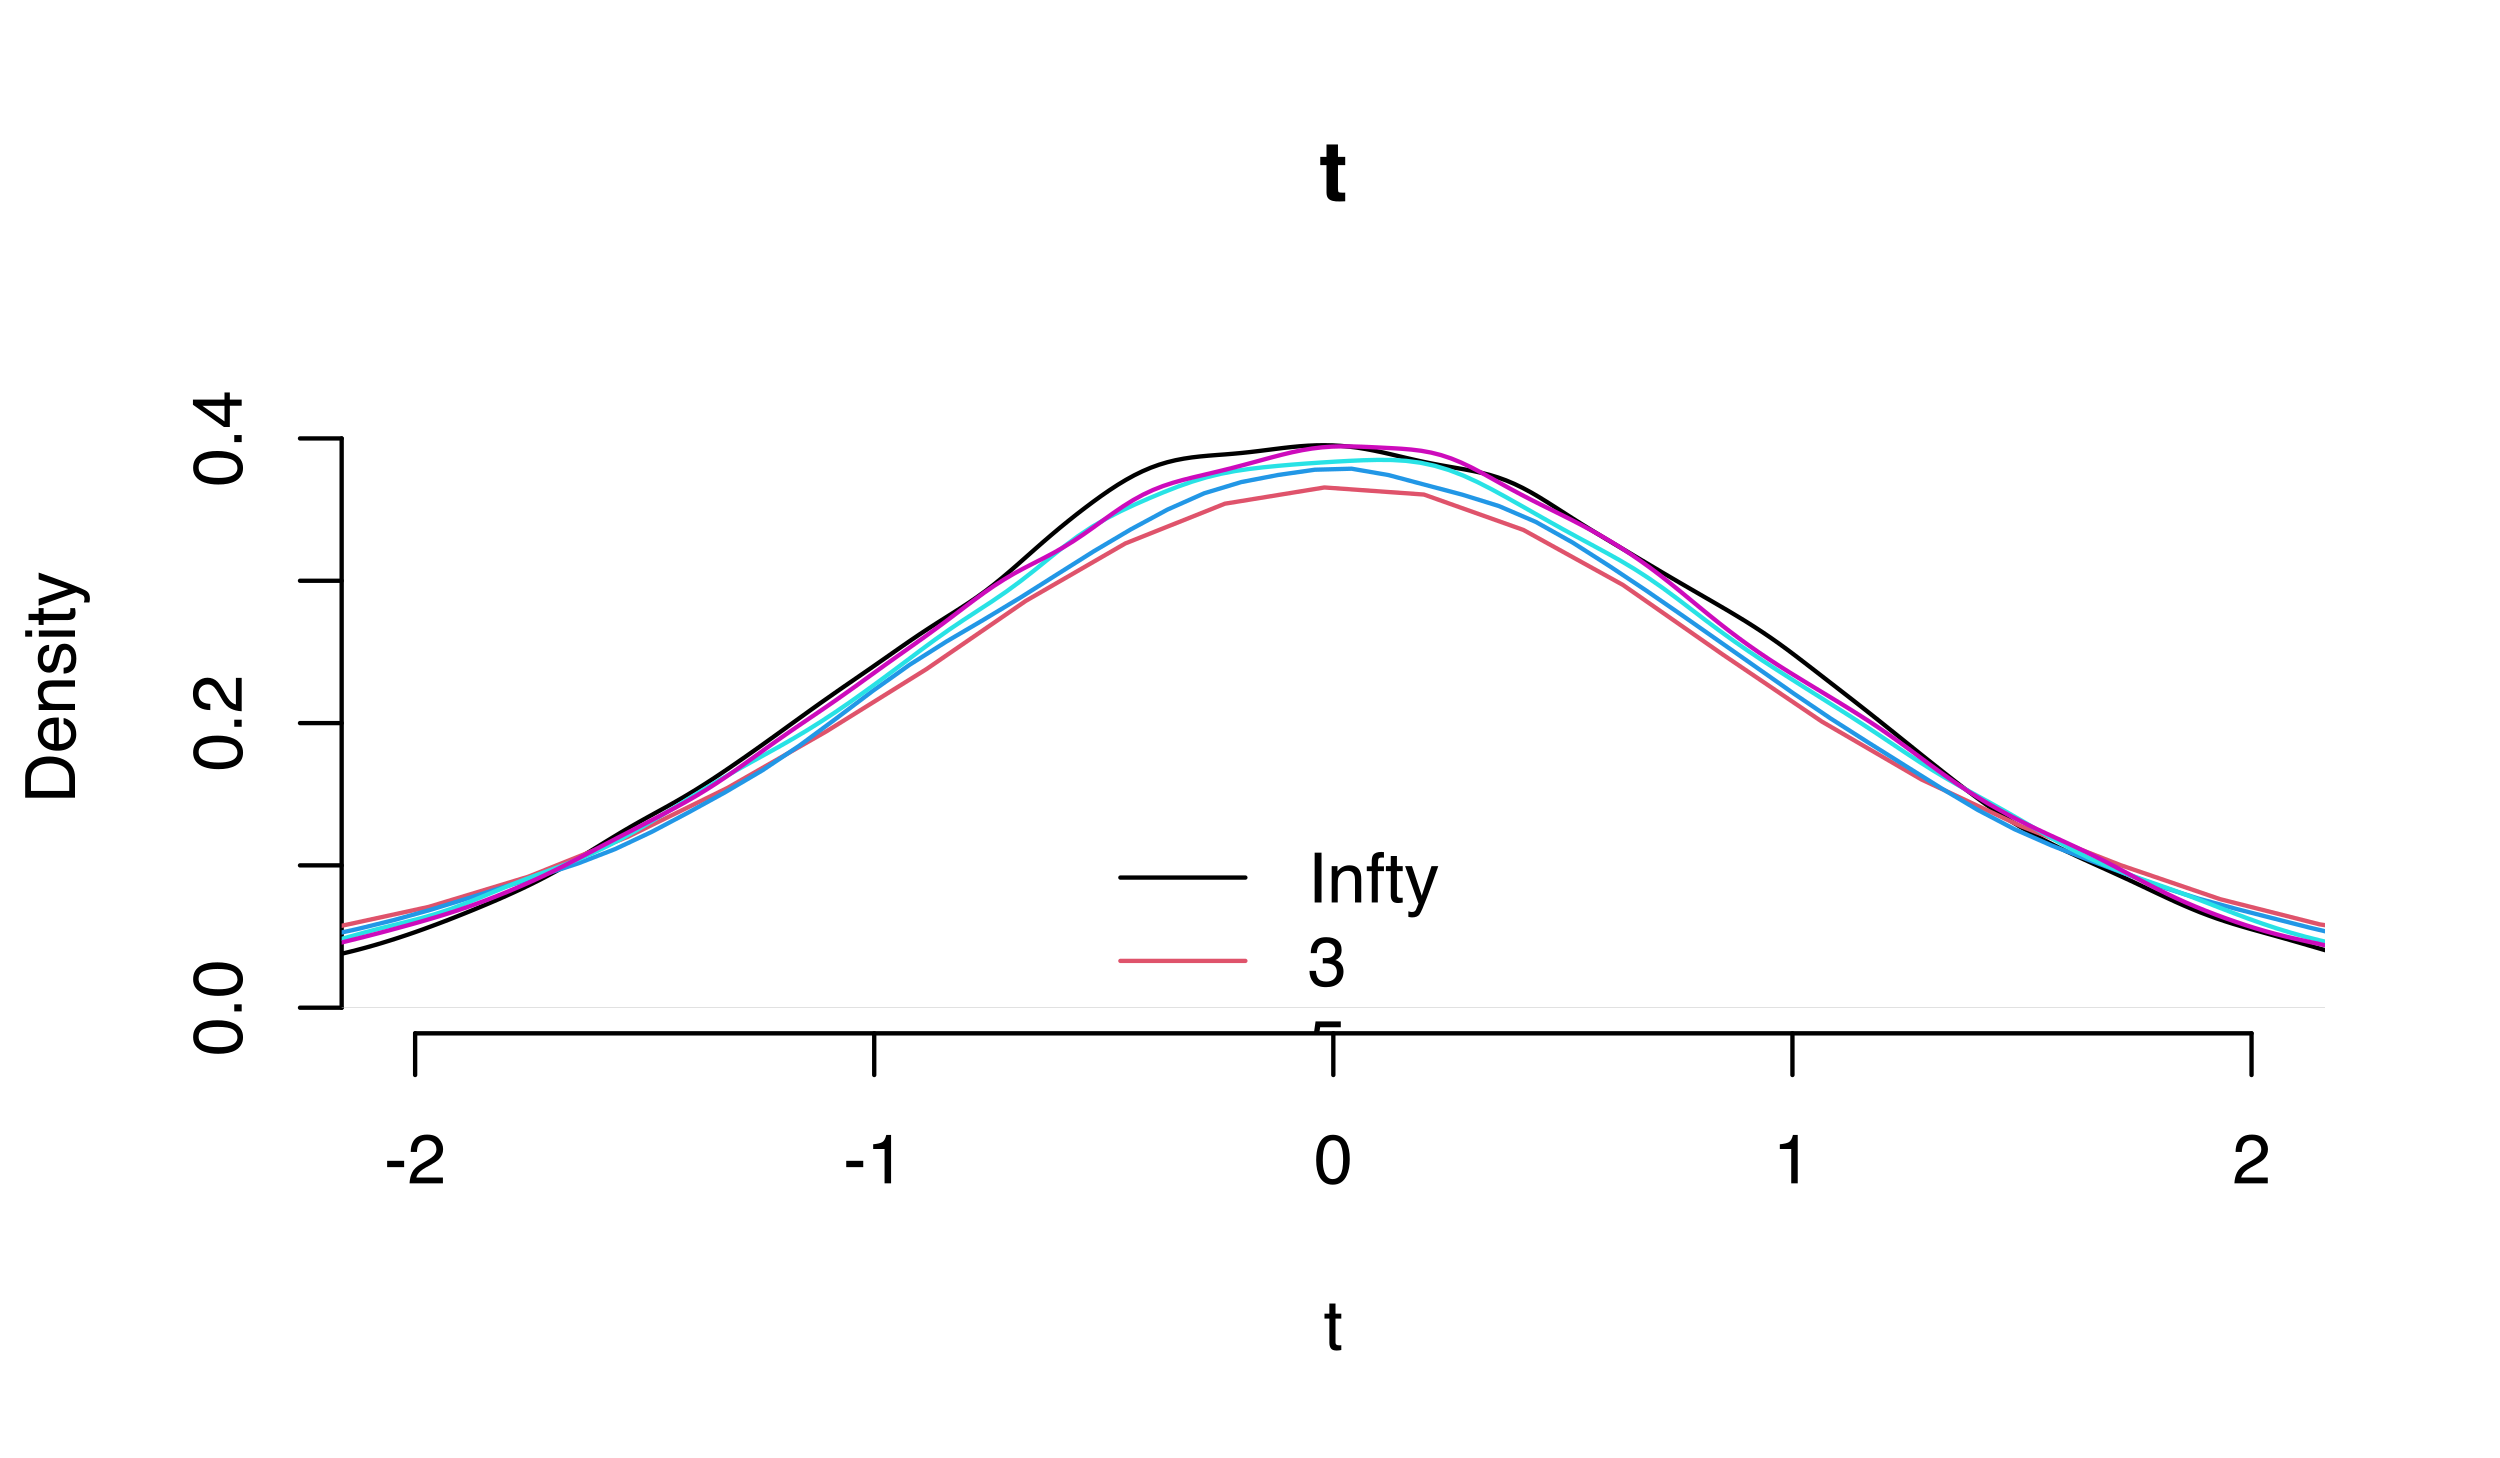 <?xml version="1.0" encoding="UTF-8"?>
<svg xmlns="http://www.w3.org/2000/svg" xmlns:xlink="http://www.w3.org/1999/xlink" width="432pt" height="252pt" viewBox="0 0 432 252" version="1.1">
<defs>
<g>
<symbol overflow="visible" id="glyph0-0">
<path style="stroke:none;" d="M 0.391 0 L 0.391 -8.609 L 7.219 -8.609 L 7.219 0 Z M 6.141 -1.078 L 6.141 -7.531 L 1.469 -7.531 L 1.469 -1.078 Z M 6.141 -1.078 "/>
</symbol>
<symbol overflow="visible" id="glyph0-1">
<path style="stroke:none;" d="M 0.5 -3.891 L 3.438 -3.891 L 3.438 -2.797 L 0.5 -2.797 Z M 0.5 -3.891 "/>
</symbol>
<symbol overflow="visible" id="glyph0-2">
<path style="stroke:none;" d="M 0.375 0 C 0.414 -0.719 0.566 -1.344 0.828 -1.875 C 1.086 -2.414 1.594 -2.906 2.344 -3.344 L 3.469 -4 C 3.969 -4.289 4.32 -4.539 4.531 -4.75 C 4.852 -5.07 5.016 -5.441 5.016 -5.859 C 5.016 -6.348 4.863 -6.734 4.562 -7.016 C 4.27 -7.305 3.883 -7.453 3.406 -7.453 C 2.676 -7.453 2.176 -7.18 1.906 -6.641 C 1.75 -6.336 1.664 -5.93 1.656 -5.422 L 0.578 -5.422 C 0.586 -6.148 0.723 -6.742 0.984 -7.203 C 1.441 -8.016 2.25 -8.422 3.406 -8.422 C 4.363 -8.422 5.062 -8.16 5.5 -7.641 C 5.945 -7.117 6.172 -6.539 6.172 -5.906 C 6.172 -5.238 5.938 -4.664 5.469 -4.188 C 5.195 -3.906 4.707 -3.566 4 -3.172 L 3.188 -2.734 C 2.812 -2.523 2.516 -2.32 2.297 -2.125 C 1.898 -1.789 1.648 -1.414 1.547 -1 L 6.141 -1 L 6.141 0 Z M 0.375 0 "/>
</symbol>
<symbol overflow="visible" id="glyph0-3">
<path style="stroke:none;" d="M 1.156 -5.938 L 1.156 -6.75 C 1.914 -6.82 2.441 -6.945 2.734 -7.125 C 3.035 -7.301 3.266 -7.711 3.422 -8.359 L 4.25 -8.359 L 4.25 0 L 3.125 0 L 3.125 -5.938 Z M 1.156 -5.938 "/>
</symbol>
<symbol overflow="visible" id="glyph0-4">
<path style="stroke:none;" d="M 3.25 -8.391 C 4.332 -8.391 5.117 -7.941 5.609 -7.047 C 5.984 -6.359 6.172 -5.41 6.172 -4.203 C 6.172 -3.066 6 -2.125 5.656 -1.375 C 5.164 -0.301 4.359 0.234 3.234 0.234 C 2.234 0.234 1.484 -0.203 0.984 -1.078 C 0.578 -1.816 0.375 -2.801 0.375 -4.031 C 0.375 -4.977 0.5 -5.797 0.75 -6.484 C 1.207 -7.754 2.039 -8.391 3.25 -8.391 Z M 3.234 -0.734 C 3.785 -0.734 4.223 -0.973 4.547 -1.453 C 4.867 -1.941 5.031 -2.848 5.031 -4.172 C 5.031 -5.117 4.91 -5.898 4.672 -6.516 C 4.441 -7.129 3.988 -7.438 3.312 -7.438 C 2.688 -7.438 2.227 -7.145 1.938 -6.562 C 1.656 -5.977 1.516 -5.117 1.516 -3.984 C 1.516 -3.129 1.609 -2.441 1.797 -1.922 C 2.078 -1.129 2.555 -0.734 3.234 -0.734 Z M 3.234 -0.734 "/>
</symbol>
<symbol overflow="visible" id="glyph0-5">
<path style="stroke:none;" d="M 0.984 -8.031 L 2.047 -8.031 L 2.047 -6.281 L 3.047 -6.281 L 3.047 -5.422 L 2.047 -5.422 L 2.047 -1.312 C 2.047 -1.094 2.125 -0.945 2.281 -0.875 C 2.352 -0.832 2.488 -0.812 2.688 -0.812 C 2.738 -0.812 2.789 -0.812 2.844 -0.812 C 2.906 -0.82 2.973 -0.828 3.047 -0.828 L 3.047 0 C 2.93 0.031 2.805 0.051 2.672 0.062 C 2.547 0.082 2.406 0.094 2.25 0.094 C 1.758 0.094 1.426 -0.031 1.25 -0.281 C 1.07 -0.531 0.984 -0.859 0.984 -1.266 L 0.984 -5.422 L 0.141 -5.422 L 0.141 -6.281 L 0.984 -6.281 Z M 0.984 -8.031 "/>
</symbol>
<symbol overflow="visible" id="glyph0-6">
<path style="stroke:none;" d="M 1.172 -8.609 L 2.359 -8.609 L 2.359 0 L 1.172 0 Z M 1.172 -8.609 "/>
</symbol>
<symbol overflow="visible" id="glyph0-7">
<path style="stroke:none;" d="M 0.781 -6.281 L 1.781 -6.281 L 1.781 -5.391 C 2.07 -5.754 2.383 -6.016 2.719 -6.172 C 3.051 -6.336 3.422 -6.422 3.828 -6.422 C 4.711 -6.422 5.312 -6.109 5.625 -5.484 C 5.801 -5.141 5.891 -4.656 5.891 -4.031 L 5.891 0 L 4.812 0 L 4.812 -3.953 C 4.812 -4.336 4.754 -4.645 4.641 -4.875 C 4.453 -5.27 4.113 -5.469 3.625 -5.469 C 3.375 -5.469 3.172 -5.441 3.016 -5.391 C 2.723 -5.305 2.469 -5.133 2.25 -4.875 C 2.07 -4.664 1.957 -4.453 1.906 -4.234 C 1.852 -4.016 1.828 -3.695 1.828 -3.281 L 1.828 0 L 0.781 0 Z M 3.25 -6.422 Z M 3.25 -6.422 "/>
</symbol>
<symbol overflow="visible" id="glyph0-8">
<path style="stroke:none;" d="M 1.031 -7.234 C 1.051 -7.672 1.129 -7.988 1.266 -8.188 C 1.516 -8.551 1.988 -8.734 2.688 -8.734 C 2.758 -8.734 2.828 -8.727 2.891 -8.719 C 2.961 -8.719 3.047 -8.711 3.141 -8.703 L 3.141 -7.75 C 3.023 -7.758 2.941 -7.766 2.891 -7.766 C 2.848 -7.766 2.805 -7.766 2.766 -7.766 C 2.441 -7.766 2.25 -7.68 2.188 -7.516 C 2.125 -7.348 2.094 -6.926 2.094 -6.25 L 3.141 -6.25 L 3.141 -5.422 L 2.078 -5.422 L 2.078 0 L 1.031 0 L 1.031 -5.422 L 0.172 -5.422 L 0.172 -6.25 L 1.031 -6.25 Z M 1.031 -7.234 "/>
</symbol>
<symbol overflow="visible" id="glyph0-9">
<path style="stroke:none;" d="M 4.688 -6.281 L 5.859 -6.281 C 5.711 -5.875 5.383 -4.953 4.875 -3.516 C 4.488 -2.441 4.164 -1.566 3.906 -0.891 C 3.301 0.711 2.875 1.691 2.625 2.047 C 2.375 2.398 1.941 2.578 1.328 2.578 C 1.18 2.578 1.066 2.566 0.984 2.547 C 0.91 2.535 0.812 2.516 0.688 2.484 L 0.688 1.531 C 0.875 1.582 1.008 1.613 1.094 1.625 C 1.176 1.633 1.25 1.641 1.312 1.641 C 1.5 1.641 1.641 1.609 1.734 1.547 C 1.828 1.484 1.906 1.406 1.969 1.312 C 1.988 1.281 2.055 1.117 2.172 0.828 C 2.297 0.535 2.383 0.32 2.438 0.188 L 0.125 -6.281 L 1.312 -6.281 L 3 -1.172 Z M 3 -6.422 Z M 3 -6.422 "/>
</symbol>
<symbol overflow="visible" id="glyph0-10">
<path style="stroke:none;" d="M 3.125 0.234 C 2.125 0.234 1.398 -0.035 0.953 -0.578 C 0.504 -1.129 0.281 -1.797 0.281 -2.578 L 1.391 -2.578 C 1.43 -2.035 1.531 -1.641 1.688 -1.391 C 1.969 -0.953 2.461 -0.734 3.172 -0.734 C 3.734 -0.734 4.18 -0.879 4.516 -1.172 C 4.848 -1.473 5.016 -1.859 5.016 -2.328 C 5.016 -2.898 4.836 -3.301 4.484 -3.531 C 4.129 -3.77 3.641 -3.891 3.016 -3.891 C 2.941 -3.891 2.867 -3.883 2.797 -3.875 C 2.723 -3.875 2.648 -3.875 2.578 -3.875 L 2.578 -4.812 C 2.691 -4.789 2.785 -4.781 2.859 -4.781 C 2.93 -4.781 3.008 -4.781 3.094 -4.781 C 3.488 -4.781 3.812 -4.844 4.062 -4.969 C 4.508 -5.188 4.734 -5.578 4.734 -6.141 C 4.734 -6.555 4.582 -6.875 4.281 -7.094 C 3.988 -7.32 3.645 -7.438 3.25 -7.438 C 2.551 -7.438 2.066 -7.203 1.797 -6.734 C 1.648 -6.484 1.566 -6.117 1.547 -5.641 L 0.5 -5.641 C 0.5 -6.266 0.625 -6.797 0.875 -7.234 C 1.301 -8.016 2.055 -8.406 3.141 -8.406 C 3.992 -8.406 4.656 -8.211 5.125 -7.828 C 5.594 -7.453 5.828 -6.898 5.828 -6.172 C 5.828 -5.66 5.691 -5.242 5.422 -4.922 C 5.242 -4.723 5.02 -4.566 4.75 -4.453 C 5.188 -4.328 5.531 -4.094 5.781 -3.75 C 6.031 -3.406 6.156 -2.984 6.156 -2.484 C 6.156 -1.68 5.891 -1.023 5.359 -0.516 C 4.836 -0.016 4.094 0.234 3.125 0.234 Z M 3.125 0.234 "/>
</symbol>
<symbol overflow="visible" id="glyph0-11">
<path style="stroke:none;" d="M 1.484 -2.141 C 1.555 -1.535 1.836 -1.117 2.328 -0.891 C 2.578 -0.773 2.863 -0.719 3.188 -0.719 C 3.812 -0.719 4.273 -0.914 4.578 -1.312 C 4.879 -1.707 5.031 -2.148 5.031 -2.641 C 5.031 -3.223 4.848 -3.676 4.484 -4 C 4.129 -4.32 3.703 -4.484 3.203 -4.484 C 2.836 -4.484 2.523 -4.41 2.266 -4.266 C 2.004 -4.129 1.785 -3.938 1.609 -3.688 L 0.688 -3.734 L 1.328 -8.25 L 5.688 -8.25 L 5.688 -7.234 L 2.125 -7.234 L 1.766 -4.906 C 1.961 -5.051 2.148 -5.16 2.328 -5.234 C 2.641 -5.359 3 -5.422 3.406 -5.422 C 4.176 -5.422 4.828 -5.172 5.359 -4.672 C 5.898 -4.18 6.172 -3.555 6.172 -2.797 C 6.172 -2.004 5.922 -1.301 5.422 -0.688 C 4.93 -0.082 4.148 0.219 3.078 0.219 C 2.398 0.219 1.797 0.023 1.266 -0.359 C 0.742 -0.742 0.453 -1.336 0.391 -2.141 Z M 1.484 -2.141 "/>
</symbol>
<symbol overflow="visible" id="glyph1-0">
<path style="stroke:none;" d="M 0 -0.391 L -8.609 -0.391 L -8.609 -7.219 L 0 -7.219 Z M -1.078 -6.141 L -7.531 -6.141 L -7.531 -1.469 L -1.078 -1.469 Z M -1.078 -6.141 "/>
</symbol>
<symbol overflow="visible" id="glyph1-1">
<path style="stroke:none;" d="M -8.391 -3.25 C -8.391 -4.332 -7.941 -5.117 -7.047 -5.609 C -6.359 -5.984 -5.41 -6.172 -4.203 -6.172 C -3.066 -6.172 -2.125 -6 -1.375 -5.656 C -0.301 -5.164 0.234 -4.359 0.234 -3.234 C 0.234 -2.234 -0.203 -1.484 -1.078 -0.984 C -1.816 -0.578 -2.801 -0.375 -4.031 -0.375 C -4.977 -0.375 -5.797 -0.5 -6.484 -0.75 C -7.754 -1.207 -8.391 -2.039 -8.391 -3.25 Z M -0.734 -3.234 C -0.734 -3.785 -0.973 -4.223 -1.453 -4.547 C -1.941 -4.867 -2.848 -5.031 -4.172 -5.031 C -5.117 -5.031 -5.898 -4.91 -6.516 -4.672 C -7.129 -4.441 -7.438 -3.988 -7.438 -3.312 C -7.438 -2.688 -7.145 -2.227 -6.562 -1.938 C -5.977 -1.656 -5.117 -1.516 -3.984 -1.516 C -3.129 -1.516 -2.441 -1.609 -1.922 -1.797 C -1.129 -2.078 -0.734 -2.555 -0.734 -3.234 Z M -0.734 -3.234 "/>
</symbol>
<symbol overflow="visible" id="glyph1-2">
<path style="stroke:none;" d="M -1.281 -1.031 L -1.281 -2.25 L 0 -2.25 L 0 -1.031 Z M -1.281 -1.031 "/>
</symbol>
<symbol overflow="visible" id="glyph1-3">
<path style="stroke:none;" d="M 0 -0.375 C -0.719 -0.414 -1.344 -0.566 -1.875 -0.828 C -2.414 -1.086 -2.906 -1.594 -3.344 -2.344 L -4 -3.469 C -4.289 -3.969 -4.539 -4.32 -4.75 -4.531 C -5.07 -4.852 -5.441 -5.016 -5.859 -5.016 C -6.348 -5.016 -6.734 -4.863 -7.016 -4.562 C -7.305 -4.27 -7.453 -3.883 -7.453 -3.406 C -7.453 -2.676 -7.18 -2.176 -6.641 -1.906 C -6.336 -1.75 -5.93 -1.664 -5.422 -1.656 L -5.422 -0.578 C -6.148 -0.586 -6.742 -0.723 -7.203 -0.984 C -8.016 -1.441 -8.422 -2.25 -8.422 -3.406 C -8.422 -4.363 -8.16 -5.062 -7.641 -5.5 C -7.117 -5.945 -6.539 -6.172 -5.906 -6.172 C -5.238 -6.172 -4.664 -5.938 -4.188 -5.469 C -3.906 -5.195 -3.566 -4.707 -3.172 -4 L -2.734 -3.188 C -2.523 -2.812 -2.32 -2.516 -2.125 -2.297 C -1.789 -1.898 -1.414 -1.648 -1 -1.547 L -1 -6.141 L 0 -6.141 Z M 0 -0.375 "/>
</symbol>
<symbol overflow="visible" id="glyph1-4">
<path style="stroke:none;" d="M -2.969 -3.969 L -6.781 -3.969 L -2.969 -1.281 Z M 0 -3.984 L -2.047 -3.984 L -2.047 -0.312 L -3.078 -0.312 L -8.422 -4.156 L -8.422 -5.047 L -2.969 -5.047 L -2.969 -6.281 L -2.047 -6.281 L -2.047 -5.047 L 0 -5.047 Z M 0 -3.984 "/>
</symbol>
<symbol overflow="visible" id="glyph1-5">
<path style="stroke:none;" d="M -1 -4.219 C -1 -4.613 -1.039 -4.938 -1.125 -5.188 C -1.27 -5.645 -1.562 -6.02 -2 -6.312 C -2.344 -6.539 -2.785 -6.703 -3.328 -6.797 C -3.66 -6.859 -3.961 -6.891 -4.234 -6.891 C -5.305 -6.891 -6.133 -6.676 -6.719 -6.25 C -7.312 -5.832 -7.609 -5.148 -7.609 -4.203 L -7.609 -2.141 L -1 -2.141 Z M -8.609 -0.969 L -8.609 -4.453 C -8.609 -5.641 -8.188 -6.555 -7.344 -7.203 C -6.594 -7.785 -5.625 -8.078 -4.438 -8.078 C -3.52 -8.078 -2.691 -7.906 -1.953 -7.562 C -0.648 -6.957 0 -5.914 0 -4.438 L 0 -0.969 Z M -8.609 -0.969 "/>
</symbol>
<symbol overflow="visible" id="glyph1-6">
<path style="stroke:none;" d="M -6.422 -3.391 C -6.422 -3.836 -6.316 -4.27 -6.109 -4.688 C -5.898 -5.102 -5.629 -5.422 -5.297 -5.641 C -4.973 -5.848 -4.602 -5.988 -4.188 -6.062 C -3.895 -6.125 -3.43 -6.156 -2.797 -6.156 L -2.797 -1.547 C -2.16 -1.566 -1.648 -1.719 -1.266 -2 C -0.879 -2.281 -0.688 -2.719 -0.688 -3.312 C -0.688 -3.863 -0.867 -4.301 -1.234 -4.625 C -1.441 -4.812 -1.688 -4.945 -1.969 -5.031 L -1.969 -6.062 C -1.738 -6.039 -1.484 -5.953 -1.203 -5.797 C -0.922 -5.641 -0.688 -5.469 -0.5 -5.281 C -0.188 -4.957 0.02 -4.555 0.125 -4.078 C 0.188 -3.828 0.219 -3.539 0.219 -3.219 C 0.219 -2.438 -0.062 -1.773 -0.625 -1.234 C -1.195 -0.691 -1.992 -0.422 -3.016 -0.422 C -4.023 -0.422 -4.844 -0.691 -5.469 -1.234 C -6.102 -1.785 -6.422 -2.504 -6.422 -3.391 Z M -3.641 -5.062 C -4.098 -5.02 -4.461 -4.922 -4.734 -4.766 C -5.242 -4.484 -5.5 -4.004 -5.5 -3.328 C -5.5 -2.836 -5.32 -2.426 -4.969 -2.094 C -4.625 -1.77 -4.18 -1.598 -3.641 -1.578 Z M -6.422 -3.281 Z M -6.422 -3.281 "/>
</symbol>
<symbol overflow="visible" id="glyph1-7">
<path style="stroke:none;" d="M -6.281 -0.781 L -6.281 -1.781 L -5.391 -1.781 C -5.754 -2.07 -6.016 -2.383 -6.172 -2.719 C -6.336 -3.051 -6.422 -3.422 -6.422 -3.828 C -6.422 -4.711 -6.109 -5.312 -5.484 -5.625 C -5.141 -5.801 -4.656 -5.891 -4.031 -5.891 L 0 -5.891 L 0 -4.812 L -3.953 -4.812 C -4.336 -4.812 -4.645 -4.754 -4.875 -4.641 C -5.27 -4.453 -5.469 -4.113 -5.469 -3.625 C -5.469 -3.375 -5.441 -3.172 -5.391 -3.016 C -5.305 -2.723 -5.133 -2.469 -4.875 -2.25 C -4.664 -2.07 -4.453 -1.957 -4.234 -1.906 C -4.016 -1.852 -3.695 -1.828 -3.281 -1.828 L 0 -1.828 L 0 -0.781 Z M -6.422 -3.25 Z M -6.422 -3.25 "/>
</symbol>
<symbol overflow="visible" id="glyph1-8">
<path style="stroke:none;" d="M -1.969 -1.406 C -1.613 -1.438 -1.344 -1.523 -1.156 -1.672 C -0.82 -1.93 -0.656 -2.391 -0.656 -3.047 C -0.656 -3.441 -0.738 -3.785 -0.906 -4.078 C -1.07 -4.379 -1.332 -4.531 -1.688 -4.531 C -1.957 -4.531 -2.164 -4.41 -2.312 -4.172 C -2.395 -4.016 -2.492 -3.711 -2.609 -3.266 L -2.812 -2.422 C -2.945 -1.891 -3.098 -1.5 -3.266 -1.25 C -3.547 -0.789 -3.941 -0.562 -4.453 -0.562 C -5.047 -0.562 -5.523 -0.773 -5.891 -1.203 C -6.254 -1.629 -6.438 -2.207 -6.438 -2.938 C -6.438 -3.875 -6.16 -4.551 -5.609 -4.969 C -5.254 -5.238 -4.875 -5.367 -4.469 -5.359 L -4.469 -4.359 C -4.707 -4.336 -4.926 -4.254 -5.125 -4.109 C -5.395 -3.867 -5.531 -3.445 -5.531 -2.844 C -5.531 -2.445 -5.453 -2.145 -5.297 -1.938 C -5.148 -1.738 -4.953 -1.641 -4.703 -1.641 C -4.43 -1.641 -4.211 -1.773 -4.047 -2.047 C -3.953 -2.203 -3.867 -2.43 -3.797 -2.734 L -3.625 -3.422 C -3.438 -4.18 -3.258 -4.691 -3.094 -4.953 C -2.82 -5.359 -2.395 -5.562 -1.812 -5.562 C -1.258 -5.562 -0.781 -5.348 -0.375 -4.922 C 0.031 -4.504 0.234 -3.863 0.234 -3 C 0.234 -2.062 0.023 -1.395 -0.391 -1 C -0.816 -0.613 -1.344 -0.41 -1.969 -0.391 Z M -6.422 -2.953 Z M -6.422 -2.953 "/>
</symbol>
<symbol overflow="visible" id="glyph1-9">
<path style="stroke:none;" d="M -6.25 -0.781 L -6.25 -1.844 L 0 -1.844 L 0 -0.781 Z M -8.609 -0.781 L -8.609 -1.844 L -7.406 -1.844 L -7.406 -0.781 Z M -8.609 -0.781 "/>
</symbol>
<symbol overflow="visible" id="glyph1-10">
<path style="stroke:none;" d="M -8.031 -0.984 L -8.031 -2.047 L -6.281 -2.047 L -6.281 -3.047 L -5.422 -3.047 L -5.422 -2.047 L -1.312 -2.047 C -1.094 -2.047 -0.945 -2.125 -0.875 -2.281 C -0.832 -2.352 -0.812 -2.488 -0.812 -2.688 C -0.812 -2.738 -0.812 -2.789 -0.812 -2.844 C -0.82 -2.906 -0.828 -2.973 -0.828 -3.047 L 0 -3.047 C 0.031 -2.93 0.051 -2.805 0.062 -2.672 C 0.082 -2.547 0.094 -2.406 0.094 -2.25 C 0.094 -1.758 -0.031 -1.426 -0.281 -1.25 C -0.531 -1.07 -0.859 -0.984 -1.266 -0.984 L -5.422 -0.984 L -5.422 -0.141 L -6.281 -0.141 L -6.281 -0.984 Z M -8.031 -0.984 "/>
</symbol>
<symbol overflow="visible" id="glyph1-11">
<path style="stroke:none;" d="M -6.281 -4.688 L -6.281 -5.859 C -5.875 -5.711 -4.953 -5.383 -3.516 -4.875 C -2.441 -4.488 -1.566 -4.164 -0.891 -3.906 C 0.711 -3.301 1.691 -2.875 2.047 -2.625 C 2.398 -2.375 2.578 -1.941 2.578 -1.328 C 2.578 -1.18 2.566 -1.066 2.547 -0.984 C 2.535 -0.91 2.516 -0.812 2.484 -0.688 L 1.531 -0.688 C 1.582 -0.875 1.613 -1.008 1.625 -1.094 C 1.633 -1.176 1.641 -1.25 1.641 -1.312 C 1.641 -1.5 1.609 -1.641 1.547 -1.734 C 1.484 -1.828 1.406 -1.906 1.312 -1.969 C 1.281 -1.988 1.117 -2.055 0.828 -2.172 C 0.535 -2.297 0.32 -2.383 0.188 -2.438 L -6.281 -0.125 L -6.281 -1.312 L -1.172 -3 Z M -6.422 -3 Z M -6.422 -3 "/>
</symbol>
<symbol overflow="visible" id="glyph2-0">
<path style="stroke:none;" d="M 1.078 0 L 1.078 -10.375 L 9.438 -10.375 L 9.438 0 Z M 8.141 -1.297 L 8.141 -9.078 L 2.375 -9.078 L 2.375 -1.297 Z M 8.141 -1.297 "/>
</symbol>
<symbol overflow="visible" id="glyph2-1">
<path style="stroke:none;" d="M 0.141 -6.172 L 0.141 -7.594 L 1.219 -7.594 L 1.219 -9.734 L 3.203 -9.734 L 3.203 -7.594 L 4.453 -7.594 L 4.453 -6.172 L 3.203 -6.172 L 3.203 -2.125 C 3.203 -1.801 3.238 -1.598 3.312 -1.516 C 3.395 -1.441 3.641 -1.406 4.047 -1.406 C 4.109 -1.406 4.172 -1.406 4.234 -1.406 C 4.305 -1.414 4.379 -1.422 4.453 -1.422 L 4.453 0.078 L 3.5 0.109 C 2.551 0.141 1.898 -0.023 1.547 -0.391 C 1.328 -0.617 1.219 -0.973 1.219 -1.453 L 1.219 -6.172 Z M 0.141 -6.172 "/>
</symbol>
</g>
<clipPath id="clip1">
  <path d="M 59.039 76 L 401.758 76 L 401.758 175 L 59.039 175 Z M 59.039 76 "/>
</clipPath>
<clipPath id="clip2">
  <path d="M 59.039 174 L 401.758 174 L 401.758 175 L 59.039 175 Z M 59.039 174 "/>
</clipPath>
<clipPath id="clip3">
  <path d="M 59.039 83 L 401.758 83 L 401.758 175 L 59.039 175 Z M 59.039 83 "/>
</clipPath>
<clipPath id="clip4">
  <path d="M 59.039 80 L 401.758 80 L 401.758 175 L 59.039 175 Z M 59.039 80 "/>
</clipPath>
<clipPath id="clip5">
  <path d="M 59.039 79 L 401.758 79 L 401.758 175 L 59.039 175 Z M 59.039 79 "/>
</clipPath>
<clipPath id="clip6">
  <path d="M 59.039 76 L 401.758 76 L 401.758 175 L 59.039 175 Z M 59.039 76 "/>
</clipPath>
<clipPath id="clip7">
  <path d="M 226 176 L 233 176 L 233 178.559 L 226 178.559 Z M 226 176 "/>
</clipPath>
</defs>
<g id="surface34">
<g clip-path="url(#clip1)" clip-rule="nonzero">
<path style="fill:none;stroke-width:0.75;stroke-linecap:round;stroke-linejoin:round;stroke:rgb(0%,0%,0%);stroke-opacity:1;stroke-miterlimit:10;" d="M -135.277 174.133 L -126.711 174.133 L -125.281 174.129 L -122.426 174.129 L -120.996 174.125 L -116.715 174.125 L -115.285 174.121 L -105.289 174.121 L -103.863 174.117 L -102.434 174.117 L -101.008 174.113 L -99.578 174.109 L -98.152 174.105 L -96.723 174.102 L -95.297 174.098 L -93.867 174.094 L -92.441 174.09 L -91.012 174.09 L -89.582 174.086 L -88.156 174.082 L -86.727 174.082 L -85.301 174.078 L -76.73 174.078 L -75.305 174.082 L -71.02 174.082 L -69.594 174.078 L -68.164 174.074 L -66.738 174.07 L -65.309 174.062 L -63.883 174.055 L -61.023 174.031 L -59.598 174.02 L -58.168 174.004 L -56.742 173.988 L -55.312 173.973 L -53.887 173.957 L -52.457 173.941 L -51.031 173.922 L -49.602 173.906 L -48.176 173.891 L -45.316 173.859 L -43.891 173.844 L -42.461 173.824 L -41.035 173.809 L -39.605 173.789 L -38.18 173.77 L -36.75 173.754 L -35.324 173.734 L -32.465 173.695 L -31.039 173.676 L -29.609 173.656 L -28.184 173.633 L -26.754 173.605 L -25.328 173.574 L -23.898 173.543 L -22.473 173.504 L -21.043 173.465 L -19.617 173.418 L -16.758 173.316 L -15.332 173.262 L -13.902 173.207 L -12.477 173.148 L -11.047 173.094 L -9.621 173.035 L -8.191 172.98 L -6.766 172.922 L -3.906 172.805 L -2.48 172.746 L -1.051 172.688 L 0.375 172.621 L 1.805 172.555 L 3.23 172.48 L 4.66 172.402 L 6.086 172.316 L 7.516 172.219 L 8.941 172.117 L 10.371 172.004 L 11.801 171.879 L 13.227 171.75 L 14.656 171.613 L 16.082 171.469 L 17.512 171.316 L 18.938 171.164 L 20.367 171.004 L 21.793 170.844 L 23.223 170.684 L 24.648 170.52 L 27.508 170.191 L 28.934 170.023 L 30.363 169.852 L 31.789 169.676 L 33.219 169.496 L 34.645 169.305 L 36.074 169.105 L 37.5 168.898 L 38.93 168.676 L 40.359 168.445 L 41.785 168.207 L 43.215 167.957 L 44.641 167.699 L 46.07 167.434 L 47.496 167.164 L 48.926 166.887 L 50.352 166.609 L 51.781 166.332 L 53.207 166.047 L 54.637 165.758 L 56.066 165.461 L 57.492 165.156 L 58.922 164.832 L 60.348 164.492 L 61.777 164.133 L 63.203 163.75 L 64.633 163.348 L 66.059 162.926 L 67.488 162.484 L 68.914 162.027 L 70.344 161.551 L 71.773 161.059 L 73.199 160.551 L 74.629 160.027 L 76.055 159.492 L 77.484 158.945 L 78.91 158.383 L 80.34 157.812 L 81.766 157.234 L 83.195 156.641 L 84.625 156.039 L 86.051 155.426 L 87.48 154.797 L 88.906 154.148 L 90.336 153.484 L 91.762 152.793 L 93.191 152.078 L 94.617 151.336 L 96.047 150.566 L 97.473 149.77 L 98.902 148.945 L 100.332 148.098 L 101.758 147.23 L 103.188 146.355 L 104.613 145.48 L 106.043 144.609 L 107.469 143.75 L 108.898 142.914 L 110.324 142.098 L 111.754 141.301 L 113.18 140.516 L 114.609 139.73 L 116.039 138.934 L 117.465 138.121 L 118.895 137.281 L 120.32 136.414 L 121.75 135.516 L 123.176 134.594 L 124.605 133.645 L 126.031 132.68 L 127.461 131.699 L 128.891 130.707 L 130.316 129.703 L 131.746 128.691 L 133.172 127.672 L 134.602 126.645 L 136.027 125.613 L 137.457 124.582 L 138.883 123.555 L 140.312 122.527 L 141.738 121.512 L 143.168 120.508 L 144.598 119.508 L 146.023 118.52 L 147.453 117.539 L 148.879 116.555 L 150.309 115.57 L 151.734 114.578 L 153.164 113.582 L 154.59 112.582 L 156.02 111.586 L 157.445 110.605 L 158.875 109.637 L 160.305 108.695 L 161.73 107.773 L 163.16 106.871 L 164.586 105.973 L 166.016 105.062 L 167.441 104.129 L 168.871 103.152 L 170.297 102.117 L 171.727 101.016 L 173.156 99.855 L 174.582 98.645 L 176.012 97.398 L 177.438 96.137 L 178.867 94.875 L 180.293 93.625 L 181.723 92.398 L 183.148 91.203 L 184.578 90.039 L 186.004 88.902 L 187.434 87.801 L 188.863 86.73 L 190.289 85.695 L 191.719 84.707 L 193.145 83.777 L 194.574 82.914 L 196 82.129 L 197.43 81.43 L 198.855 80.82 L 200.285 80.301 L 201.715 79.871 L 203.141 79.523 L 204.57 79.25 L 205.996 79.035 L 207.426 78.871 L 208.852 78.738 L 210.281 78.625 L 211.707 78.52 L 213.137 78.402 L 214.562 78.27 L 215.992 78.117 L 217.422 77.949 L 218.848 77.77 L 220.277 77.59 L 221.703 77.414 L 223.133 77.254 L 224.559 77.117 L 225.988 77.016 L 227.414 76.953 L 228.844 76.934 L 230.27 76.965 L 231.699 77.047 L 233.129 77.18 L 234.555 77.359 L 235.984 77.59 L 237.41 77.859 L 238.84 78.16 L 240.266 78.484 L 241.695 78.824 L 243.121 79.164 L 244.551 79.492 L 245.98 79.805 L 247.406 80.098 L 248.836 80.371 L 250.262 80.625 L 251.691 80.871 L 253.117 81.121 L 254.547 81.391 L 255.973 81.699 L 257.402 82.062 L 258.828 82.5 L 260.258 83.016 L 261.688 83.621 L 263.113 84.309 L 264.543 85.078 L 265.969 85.91 L 267.398 86.793 L 268.824 87.699 L 270.254 88.617 L 271.68 89.531 L 273.109 90.434 L 274.535 91.32 L 275.965 92.191 L 277.395 93.055 L 278.82 93.91 L 280.25 94.758 L 281.676 95.609 L 283.105 96.461 L 284.531 97.309 L 285.961 98.156 L 287.387 99.004 L 288.816 99.844 L 290.246 100.68 L 291.672 101.508 L 293.102 102.336 L 294.527 103.16 L 295.957 103.984 L 297.383 104.816 L 298.812 105.652 L 300.238 106.508 L 301.668 107.379 L 303.094 108.281 L 304.523 109.215 L 305.953 110.184 L 307.379 111.188 L 308.809 112.23 L 310.234 113.301 L 311.664 114.391 L 313.09 115.492 L 314.52 116.598 L 315.945 117.703 L 317.375 118.809 L 318.801 119.914 L 320.23 121.023 L 321.66 122.141 L 323.086 123.262 L 324.516 124.395 L 325.941 125.535 L 327.371 126.68 L 328.797 127.828 L 330.227 128.977 L 331.652 130.125 L 333.082 131.266 L 334.512 132.398 L 335.938 133.527 L 337.367 134.645 L 338.793 135.75 L 340.223 136.832 L 341.648 137.895 L 343.078 138.93 L 344.504 139.926 L 345.934 140.887 L 347.359 141.809 L 348.789 142.688 L 350.219 143.527 L 351.645 144.328 L 353.074 145.098 L 354.5 145.832 L 355.93 146.543 L 357.355 147.234 L 358.785 147.906 L 360.211 148.562 L 363.07 149.859 L 364.496 150.504 L 365.926 151.156 L 367.352 151.812 L 368.781 152.477 L 370.207 153.152 L 371.637 153.828 L 373.062 154.504 L 374.492 155.172 L 375.918 155.828 L 377.348 156.461 L 378.777 157.07 L 380.203 157.652 L 381.633 158.195 L 383.059 158.711 L 384.488 159.191 L 385.914 159.645 L 387.344 160.074 L 388.77 160.488 L 390.199 160.887 L 391.625 161.285 L 393.055 161.68 L 394.484 162.082 L 395.91 162.488 L 397.34 162.898 L 398.766 163.316 L 400.195 163.73 L 401.621 164.145 L 403.051 164.551 L 404.477 164.945 L 405.906 165.328 L 407.336 165.695 L 408.762 166.043 L 410.191 166.375 L 411.617 166.691 L 413.047 166.988 L 414.473 167.273 L 415.902 167.547 L 417.328 167.805 L 418.758 168.051 L 420.184 168.289 L 423.043 168.742 L 424.469 168.961 L 425.898 169.18 L 427.324 169.395 L 428.754 169.617 L 430.18 169.84 L 431.609 170.062 L 433.035 170.285 L 434.465 170.508 L 435.891 170.727 L 437.32 170.934 L 438.75 171.125 L 440.176 171.305 L 441.605 171.465 L 443.031 171.609 L 444.461 171.738 L 445.887 171.855 L 447.316 171.961 L 448.742 172.055 L 450.172 172.145 L 451.602 172.23 L 453.027 172.316 L 454.457 172.395 L 455.883 172.473 L 457.312 172.551 L 458.738 172.625 L 460.168 172.695 L 461.594 172.762 L 463.023 172.828 L 464.449 172.887 L 465.879 172.945 L 467.309 172.996 L 468.734 173.043 L 470.164 173.086 L 471.59 173.125 L 473.02 173.16 L 474.445 173.191 L 475.875 173.223 L 477.301 173.254 L 478.73 173.285 L 480.156 173.32 L 481.586 173.355 L 483.016 173.395 L 484.441 173.434 L 485.871 173.477 L 487.297 173.516 L 488.727 173.551 L 490.152 173.586 L 491.582 173.621 L 493.008 173.652 L 495.867 173.707 L 497.293 173.734 L 498.723 173.758 L 500.148 173.785 L 501.578 173.809 L 503.004 173.836 L 504.434 173.859 L 505.859 173.879 L 507.289 173.902 L 508.715 173.918 L 510.145 173.938 L 511.574 173.949 L 513 173.965 L 514.43 173.977 L 515.855 173.984 L 517.285 173.996 L 518.711 174.004 L 520.141 174.012 L 521.566 174.02 L 522.996 174.027 L 524.422 174.039 L 525.852 174.047 L 527.281 174.059 L 528.707 174.066 L 530.137 174.078 L 531.562 174.086 L 532.992 174.094 L 534.418 174.102 L 535.848 174.105 L 537.273 174.109 L 538.703 174.109 L 540.133 174.113 L 557.266 174.113 L 558.695 174.109 L 562.977 174.109 L 564.406 174.105 L 568.691 174.105 L 570.117 174.109 L 571.547 174.109 L 572.973 174.113 L 574.402 174.113 L 575.828 174.117 L 577.258 174.117 L 578.684 174.121 L 580.113 174.125 L 581.539 174.125 L 582.969 174.129 L 585.824 174.129 L 587.254 174.133 L 594.391 174.133 "/>
</g>
<path style="fill:none;stroke-width:0.75;stroke-linecap:round;stroke-linejoin:round;stroke:rgb(0%,0%,0%);stroke-opacity:1;stroke-miterlimit:10;" d="M 71.734 178.559 L 389.066 178.559 "/>
<path style="fill:none;stroke-width:0.75;stroke-linecap:round;stroke-linejoin:round;stroke:rgb(0%,0%,0%);stroke-opacity:1;stroke-miterlimit:10;" d="M 71.734 178.559 L 71.734 185.762 "/>
<path style="fill:none;stroke-width:0.75;stroke-linecap:round;stroke-linejoin:round;stroke:rgb(0%,0%,0%);stroke-opacity:1;stroke-miterlimit:10;" d="M 151.066 178.559 L 151.066 185.762 "/>
<path style="fill:none;stroke-width:0.75;stroke-linecap:round;stroke-linejoin:round;stroke:rgb(0%,0%,0%);stroke-opacity:1;stroke-miterlimit:10;" d="M 230.398 178.559 L 230.398 185.762 "/>
<path style="fill:none;stroke-width:0.75;stroke-linecap:round;stroke-linejoin:round;stroke:rgb(0%,0%,0%);stroke-opacity:1;stroke-miterlimit:10;" d="M 309.734 178.559 L 309.734 185.762 "/>
<path style="fill:none;stroke-width:0.75;stroke-linecap:round;stroke-linejoin:round;stroke:rgb(0%,0%,0%);stroke-opacity:1;stroke-miterlimit:10;" d="M 389.066 178.559 L 389.066 185.762 "/>
<g style="fill:rgb(0%,0%,0%);fill-opacity:1;">
  <use xlink:href="#glyph0-1" x="66.398" y="204.48"/>
  <use xlink:href="#glyph0-2" x="70.395" y="204.48"/>
</g>
<g style="fill:rgb(0%,0%,0%);fill-opacity:1;">
  <use xlink:href="#glyph0-1" x="145.73" y="204.48"/>
  <use xlink:href="#glyph0-3" x="149.727" y="204.48"/>
</g>
<g style="fill:rgb(0%,0%,0%);fill-opacity:1;">
  <use xlink:href="#glyph0-4" x="227.062" y="204.48"/>
</g>
<g style="fill:rgb(0%,0%,0%);fill-opacity:1;">
  <use xlink:href="#glyph0-3" x="306.398" y="204.48"/>
</g>
<g style="fill:rgb(0%,0%,0%);fill-opacity:1;">
  <use xlink:href="#glyph0-2" x="385.73" y="204.48"/>
</g>
<path style="fill:none;stroke-width:0.75;stroke-linecap:round;stroke-linejoin:round;stroke:rgb(0%,0%,0%);stroke-opacity:1;stroke-miterlimit:10;" d="M 59.039 174.133 L 59.039 75.762 "/>
<path style="fill:none;stroke-width:0.75;stroke-linecap:round;stroke-linejoin:round;stroke:rgb(0%,0%,0%);stroke-opacity:1;stroke-miterlimit:10;" d="M 59.039 174.133 L 51.84 174.133 "/>
<path style="fill:none;stroke-width:0.75;stroke-linecap:round;stroke-linejoin:round;stroke:rgb(0%,0%,0%);stroke-opacity:1;stroke-miterlimit:10;" d="M 59.039 149.539 L 51.84 149.539 "/>
<path style="fill:none;stroke-width:0.75;stroke-linecap:round;stroke-linejoin:round;stroke:rgb(0%,0%,0%);stroke-opacity:1;stroke-miterlimit:10;" d="M 59.039 124.949 L 51.84 124.949 "/>
<path style="fill:none;stroke-width:0.75;stroke-linecap:round;stroke-linejoin:round;stroke:rgb(0%,0%,0%);stroke-opacity:1;stroke-miterlimit:10;" d="M 59.039 100.355 L 51.84 100.355 "/>
<path style="fill:none;stroke-width:0.75;stroke-linecap:round;stroke-linejoin:round;stroke:rgb(0%,0%,0%);stroke-opacity:1;stroke-miterlimit:10;" d="M 59.039 75.762 L 51.84 75.762 "/>
<g style="fill:rgb(0%,0%,0%);fill-opacity:1;">
  <use xlink:href="#glyph1-1" x="41.762" y="182.473"/>
  <use xlink:href="#glyph1-2" x="41.762" y="175.799"/>
  <use xlink:href="#glyph1-1" x="41.762" y="172.465"/>
</g>
<g style="fill:rgb(0%,0%,0%);fill-opacity:1;">
  <use xlink:href="#glyph1-1" x="41.762" y="133.289"/>
  <use xlink:href="#glyph1-2" x="41.762" y="126.615"/>
  <use xlink:href="#glyph1-3" x="41.762" y="123.281"/>
</g>
<g style="fill:rgb(0%,0%,0%);fill-opacity:1;">
  <use xlink:href="#glyph1-1" x="41.762" y="84.102"/>
  <use xlink:href="#glyph1-2" x="41.762" y="77.428"/>
  <use xlink:href="#glyph1-4" x="41.762" y="74.094"/>
</g>
<g style="fill:rgb(0%,0%,0%);fill-opacity:1;">
  <use xlink:href="#glyph2-1" x="228" y="34.703"/>
</g>
<g style="fill:rgb(0%,0%,0%);fill-opacity:1;">
  <use xlink:href="#glyph0-5" x="228.73" y="233.281"/>
</g>
<g style="fill:rgb(0%,0%,0%);fill-opacity:1;">
  <use xlink:href="#glyph1-5" x="12.961" y="138.809"/>
  <use xlink:href="#glyph1-6" x="12.961" y="130.143"/>
  <use xlink:href="#glyph1-7" x="12.961" y="123.469"/>
  <use xlink:href="#glyph1-8" x="12.961" y="116.795"/>
  <use xlink:href="#glyph1-9" x="12.961" y="110.795"/>
  <use xlink:href="#glyph1-10" x="12.961" y="108.129"/>
  <use xlink:href="#glyph1-11" x="12.961" y="104.795"/>
</g>
<g clip-path="url(#clip2)" clip-rule="nonzero">
<path style="fill:none;stroke-width:0.075;stroke-linecap:round;stroke-linejoin:round;stroke:rgb(74.51%,74.51%,74.51%);stroke-opacity:1;stroke-miterlimit:10;" d="M 59.039 174.133 L 401.762 174.133 "/>
</g>
<g clip-path="url(#clip3)" clip-rule="nonzero">
<path style="fill:none;stroke-width:0.75;stroke-linecap:round;stroke-linejoin:round;stroke:rgb(87.451%,32.549%,41.961%);stroke-opacity:1;stroke-miterlimit:10;" d="M -1728 174.129 L -1714.352 174.125 L -1697.156 174.133 L -1507.996 174.133 L -1490.797 174.129 L -1473.602 174.129 L -1456.406 174.133 L -1370.422 174.133 L -1353.227 174.125 L -1336.031 174.129 L -1318.832 174.133 L -1301.637 174.121 L -1284.441 174.117 L -1232.852 174.117 L -1215.656 174.133 L -1198.457 174.133 L -1164.066 174.117 L -1129.672 174.117 L -1112.477 174.121 L -1095.277 174.109 L -1078.082 174.117 L -1043.691 174.125 L -1026.492 174.113 L -1009.297 174.094 L -992.102 174.102 L -974.902 174.125 L -957.707 174.117 L -940.512 174.117 L -923.312 174.125 L -906.117 174.113 L -888.922 174.121 L -871.727 174.117 L -854.527 174.125 L -837.332 174.109 L -820.137 174.098 L -785.742 174.098 L -768.547 174.102 L -751.348 174.109 L -734.152 174.109 L -716.957 174.113 L -699.762 174.109 L -682.562 174.082 L -665.367 174.066 L -648.172 174.082 L -630.973 174.098 L -613.777 174.094 L -596.582 174.094 L -579.383 174.066 L -562.188 174.055 L -544.992 174.059 L -527.797 174.043 L -510.598 174.023 L -493.402 174.008 L -476.207 174.023 L -459.008 174.012 L -441.812 173.977 L -424.617 173.938 L -407.418 173.895 L -390.223 173.875 L -373.027 173.891 L -355.832 173.895 L -338.633 173.832 L -321.438 173.762 L -304.242 173.723 L -287.043 173.711 L -269.848 173.688 L -252.652 173.641 L -235.453 173.633 L -218.258 173.602 L -201.062 173.449 L -183.867 173.281 L -166.668 173.109 L -149.473 172.902 L -132.277 172.617 L -115.078 172.324 L -97.883 172.055 L -80.688 171.559 L -63.488 171.039 L -46.293 170.609 L -29.098 169.867 L -11.902 168.777 L 5.297 167.398 L 22.492 165.551 L 39.688 163.266 L 56.887 160.441 L 74.082 156.711 L 91.277 151.5 L 108.477 144.602 L 125.672 136.172 L 142.867 126.34 L 160.062 115.641 L 177.262 103.832 L 194.457 93.906 L 211.652 87.039 L 228.852 84.234 L 246.047 85.457 L 263.242 91.574 L 280.441 101.078 L 297.637 113.066 L 314.832 124.699 L 332.027 134.695 L 349.227 142.766 L 366.422 149.496 L 383.617 155.371 L 400.816 159.727 L 418.012 162.301 L 435.207 164.539 L 452.406 166.891 L 469.602 168.555 L 486.797 169.516 L 503.992 170.145 L 521.191 170.977 L 538.387 171.656 L 555.582 172.016 L 572.781 172.375 L 589.977 172.703 L 607.172 172.867 L 624.371 173.004 L 641.566 173.191 L 658.762 173.344 L 675.957 173.453 L 693.156 173.57 L 710.352 173.605 L 727.547 173.664 L 744.746 173.699 L 761.941 173.777 L 779.137 173.801 L 796.336 173.773 L 813.531 173.875 L 830.727 173.93 L 847.922 173.902 L 865.121 173.871 L 882.316 173.953 L 899.512 174.027 L 916.711 174.031 L 933.906 173.961 L 951.102 174 L 968.301 174.031 L 985.496 174.004 L 1002.691 174.008 L 1019.887 174.047 L 1037.086 174.023 L 1054.281 174.035 L 1071.477 174.059 L 1088.676 174.074 L 1105.871 174.094 L 1123.066 174.09 L 1140.266 174.09 L 1157.461 174.102 L 1174.656 174.109 L 1191.852 174.109 L 1209.051 174.105 L 1243.441 174.105 L 1260.641 174.121 L 1277.836 174.113 L 1295.031 174.121 L 1312.23 174.117 L 1329.426 174.117 L 1346.621 174.109 L 1363.816 174.113 L 1381.016 174.105 L 1398.211 174.109 L 1415.406 174.121 L 1466.996 174.121 L 1484.195 174.113 L 1501.391 174.109 L 1518.586 174.125 L 1535.781 174.125 L 1552.98 174.117 L 1587.371 174.125 L 1604.57 174.125 L 1638.961 174.133 L 1656.16 174.125 L 1673.355 174.117 L 1690.551 174.125 L 1707.746 174.129 L 1724.945 174.125 L 1759.336 174.133 L 1862.516 174.133 L 1879.711 174.125 L 1896.91 174.125 L 1914.105 174.129 L 1931.301 174.129 L 1948.5 174.133 L 2137.66 174.133 L 2154.855 174.129 L 2160 174.129 "/>
</g>
<g clip-path="url(#clip4)" clip-rule="nonzero">
<path style="fill:none;stroke-width:0.75;stroke-linecap:round;stroke-linejoin:round;stroke:rgb(13.333%,59.216%,90.196%);stroke-opacity:1;stroke-miterlimit:10;" d="M -1013.648 174.133 L -1007.285 174.133 L -994.559 174.125 L -988.195 174.125 L -975.469 174.133 L -943.652 174.133 L -930.926 174.125 L -918.199 174.125 L -905.473 174.133 L -835.477 174.133 L -822.75 174.125 L -810.023 174.125 L -797.297 174.133 L -752.754 174.133 L -746.391 174.125 L -740.027 174.121 L -733.664 174.121 L -727.301 174.113 L -720.938 174.109 L -714.574 174.109 L -708.211 174.117 L -701.848 174.129 L -695.484 174.133 L -682.758 174.125 L -676.395 174.113 L -670.031 174.105 L -663.668 174.113 L -657.305 174.125 L -650.941 174.129 L -638.215 174.113 L -625.488 174.105 L -619.125 174.105 L -600.035 174.129 L -593.672 174.133 L -555.488 174.133 L -542.762 174.125 L -536.398 174.125 L -530.035 174.121 L -523.672 174.121 L -517.309 174.117 L -510.945 174.117 L -504.582 174.121 L -498.219 174.121 L -485.492 174.113 L -479.129 174.105 L -472.766 174.109 L -466.402 174.117 L -460.039 174.121 L -453.676 174.121 L -447.312 174.113 L -434.586 174.113 L -428.223 174.105 L -421.859 174.094 L -415.496 174.09 L -409.133 174.082 L -402.77 174.082 L -396.406 174.098 L -390.043 174.109 L -383.68 174.105 L -377.316 174.098 L -364.59 174.09 L -351.863 174.074 L -345.5 174.062 L -339.137 174.055 L -332.773 174.051 L -326.41 174.055 L -320.047 174.062 L -313.684 174.066 L -307.32 174.055 L -294.594 174 L -288.23 173.996 L -275.504 174.027 L -269.141 174.031 L -262.777 174.027 L -256.414 174.012 L -250.051 173.992 L -237.324 173.961 L -230.961 173.938 L -224.598 173.906 L -218.234 173.867 L -211.871 173.844 L -205.508 173.855 L -199.145 173.875 L -192.781 173.875 L -186.418 173.867 L -180.055 173.848 L -173.691 173.797 L -154.602 173.562 L -148.238 173.5 L -141.875 173.465 L -135.512 173.418 L -129.148 173.367 L -122.785 173.332 L -116.422 173.328 L -110.059 173.328 L -103.695 173.301 L -97.332 173.207 L -90.969 173.043 L -84.605 172.809 L -78.242 172.539 L -71.879 172.316 L -65.516 172.16 L -59.152 171.984 L -52.789 171.781 L -46.426 171.629 L -40.062 171.512 L -33.699 171.344 L -27.332 171.125 L -20.969 170.871 L -14.605 170.527 L -8.242 170.047 L -1.879 169.43 L 4.484 168.75 L 10.848 168.137 L 17.211 167.586 L 23.574 166.941 L 29.938 166.102 L 36.301 165.156 L 42.664 164.203 L 49.027 163.16 L 55.391 161.934 L 61.754 160.539 L 68.117 158.973 L 74.48 157.188 L 80.844 155.227 L 87.207 153.227 L 93.57 151.262 L 99.934 149.184 L 106.297 146.719 L 112.66 143.723 L 119.023 140.355 L 125.387 136.855 L 131.75 133.109 L 138.113 128.863 L 144.477 124.168 L 150.84 119.367 L 157.203 114.859 L 163.566 110.844 L 169.93 107.113 L 176.293 103.285 L 182.656 99.262 L 189.02 95.254 L 195.383 91.488 L 201.746 88.055 L 208.109 85.23 L 214.473 83.305 L 220.836 82.078 L 227.199 81.168 L 233.562 80.992 L 239.926 82.09 L 246.289 83.789 L 252.652 85.469 L 259.016 87.449 L 265.379 90.184 L 271.742 93.75 L 278.105 97.812 L 284.469 102.051 L 290.832 106.438 L 303.559 115.352 L 309.922 119.82 L 316.285 124.125 L 322.648 128.188 L 329.012 132.18 L 335.375 136.16 L 341.738 139.949 L 348.102 143.285 L 354.465 146.082 L 360.828 148.555 L 367.191 150.953 L 373.555 153.262 L 379.918 155.289 L 386.281 157.023 L 392.645 158.652 L 399.008 160.27 L 405.371 161.777 L 411.734 163.105 L 418.098 164.27 L 424.461 165.266 L 430.824 166.094 L 437.188 166.836 L 443.551 167.562 L 449.914 168.246 L 456.277 168.801 L 462.641 169.234 L 469.004 169.617 L 475.367 169.984 L 481.73 170.391 L 488.094 170.844 L 494.457 171.273 L 500.824 171.598 L 507.188 171.848 L 513.551 172.074 L 519.914 172.266 L 526.277 172.449 L 532.641 172.629 L 539.004 172.781 L 545.367 172.91 L 551.73 173.047 L 558.094 173.16 L 564.457 173.238 L 570.82 173.328 L 577.184 173.414 L 583.547 173.434 L 589.91 173.438 L 596.273 173.473 L 602.637 173.527 L 609 173.605 L 615.363 173.668 L 621.727 173.68 L 628.09 173.676 L 634.453 173.695 L 640.816 173.738 L 647.18 173.785 L 653.543 173.812 L 659.906 173.832 L 666.27 173.855 L 672.633 173.867 L 678.996 173.859 L 685.359 173.844 L 691.723 173.855 L 698.086 173.891 L 710.812 173.938 L 717.176 173.969 L 723.539 173.988 L 736.266 174.012 L 742.629 174.027 L 748.992 174.047 L 768.082 174.07 L 774.445 174.074 L 780.809 174.07 L 787.172 174.062 L 793.535 174.066 L 799.898 174.066 L 812.625 174.059 L 818.988 174.066 L 831.715 174.09 L 838.078 174.094 L 844.441 174.102 L 882.621 174.102 L 895.348 174.094 L 901.711 174.094 L 908.074 174.098 L 920.801 174.113 L 939.891 174.113 L 952.617 174.105 L 965.344 174.121 L 971.707 174.121 L 984.434 174.129 L 990.797 174.129 L 997.16 174.121 L 1009.887 174.113 L 1016.25 174.113 L 1022.617 174.121 L 1028.98 174.125 L 1041.707 174.125 L 1054.434 174.133 L 1067.16 174.133 L 1079.887 174.125 L 1092.613 174.125 L 1098.977 174.129 L 1105.34 174.125 L 1111.703 174.125 L 1118.066 174.129 L 1124.43 174.129 L 1130.793 174.133 L 1270.785 174.133 L 1289.875 174.121 L 1302.602 174.121 L 1321.691 174.133 L 1398.051 174.133 L 1410.777 174.125 L 1417.141 174.125 L 1429.867 174.133 L 2160 174.133 "/>
</g>
<g clip-path="url(#clip5)" clip-rule="nonzero">
<path style="fill:none;stroke-width:0.75;stroke-linecap:round;stroke-linejoin:round;stroke:rgb(15.686%,88.627%,89.804%);stroke-opacity:1;stroke-miterlimit:10;" d="M -415.391 174.133 L -407.992 174.133 L -405.527 174.129 L -403.062 174.129 L -400.598 174.125 L -398.129 174.125 L -395.664 174.121 L -393.199 174.121 L -390.734 174.117 L -383.336 174.117 L -380.871 174.121 L -378.406 174.121 L -375.938 174.125 L -373.473 174.129 L -371.008 174.129 L -368.543 174.133 L -319.227 174.133 L -316.758 174.129 L -314.293 174.129 L -311.828 174.125 L -299.5 174.125 L -297.031 174.129 L -292.102 174.129 L -289.637 174.133 L -287.168 174.129 L -284.703 174.129 L -279.773 174.121 L -277.305 174.117 L -272.375 174.102 L -267.445 174.094 L -264.977 174.094 L -260.047 174.102 L -257.582 174.109 L -255.113 174.113 L -252.648 174.113 L -250.184 174.117 L -242.785 174.117 L -240.32 174.113 L -232.922 174.113 L -230.457 174.109 L -227.992 174.109 L -225.523 174.113 L -215.66 174.113 L -213.195 174.109 L -208.266 174.094 L -205.797 174.086 L -198.402 174.074 L -195.934 174.078 L -188.539 174.078 L -186.07 174.07 L -183.605 174.066 L -181.141 174.059 L -178.676 174.055 L -166.344 174.055 L -161.414 174.039 L -158.949 174.023 L -156.484 174.012 L -154.016 173.996 L -151.551 173.984 L -149.086 173.969 L -146.621 173.957 L -144.152 173.938 L -139.223 173.906 L -136.758 173.898 L -134.289 173.895 L -131.824 173.898 L -129.359 173.91 L -126.895 173.914 L -124.426 173.914 L -121.961 173.898 L -119.496 173.871 L -117.031 173.836 L -114.562 173.801 L -112.098 173.762 L -109.633 173.734 L -107.168 173.719 L -104.699 173.711 L -102.234 173.711 L -99.77 173.719 L -97.305 173.734 L -94.836 173.746 L -92.371 173.762 L -89.906 173.766 L -87.441 173.758 L -84.973 173.738 L -82.508 173.703 L -80.043 173.66 L -77.578 173.602 L -75.109 173.539 L -72.645 173.469 L -70.18 173.406 L -67.715 173.348 L -65.246 173.293 L -60.316 173.191 L -57.852 173.137 L -55.387 173.074 L -52.918 173.004 L -47.988 172.848 L -45.523 172.766 L -43.055 172.68 L -40.59 172.594 L -38.125 172.512 L -35.66 172.438 L -33.191 172.371 L -30.727 172.312 L -28.262 172.262 L -25.797 172.215 L -23.328 172.156 L -20.863 172.086 L -18.398 172 L -15.934 171.895 L -13.465 171.777 L -11 171.648 L -8.535 171.504 L -6.07 171.348 L -3.602 171.172 L -1.137 170.98 L 1.328 170.781 L 3.793 170.57 L 6.262 170.359 L 8.727 170.148 L 11.191 169.926 L 13.656 169.684 L 16.125 169.422 L 18.59 169.125 L 21.055 168.801 L 23.52 168.453 L 25.988 168.082 L 28.453 167.695 L 30.918 167.297 L 33.383 166.891 L 35.852 166.492 L 38.316 166.102 L 40.781 165.734 L 43.246 165.387 L 45.715 165.047 L 48.18 164.684 L 50.645 164.27 L 53.109 163.77 L 55.574 163.18 L 58.043 162.52 L 60.508 161.828 L 62.973 161.141 L 65.438 160.492 L 67.906 159.879 L 70.371 159.273 L 72.836 158.637 L 75.301 157.922 L 77.77 157.109 L 80.234 156.195 L 82.699 155.207 L 85.164 154.184 L 87.633 153.172 L 90.098 152.199 L 92.562 151.27 L 95.027 150.363 L 97.496 149.445 L 99.961 148.473 L 102.426 147.41 L 104.891 146.242 L 107.359 144.957 L 109.824 143.578 L 112.289 142.125 L 114.754 140.621 L 117.223 139.098 L 119.688 137.574 L 122.152 136.078 L 124.617 134.617 L 127.086 133.203 L 129.551 131.828 L 132.016 130.469 L 134.48 129.102 L 136.949 127.695 L 139.414 126.227 L 141.879 124.684 L 144.344 123.062 L 146.812 121.371 L 149.277 119.625 L 151.742 117.836 L 154.207 116.012 L 156.676 114.168 L 159.141 112.32 L 161.605 110.508 L 164.07 108.766 L 166.535 107.105 L 169.004 105.496 L 171.469 103.883 L 173.934 102.195 L 176.398 100.383 L 178.867 98.449 L 181.332 96.453 L 183.797 94.488 L 186.262 92.66 L 188.73 91.023 L 191.195 89.59 L 193.66 88.324 L 196.125 87.172 L 198.594 86.09 L 201.059 85.062 L 203.523 84.098 L 205.988 83.23 L 208.457 82.484 L 210.922 81.879 L 213.387 81.402 L 215.852 81.039 L 218.32 80.746 L 220.785 80.504 L 223.25 80.289 L 225.715 80.098 L 228.184 79.93 L 230.648 79.777 L 233.113 79.641 L 235.578 79.531 L 238.047 79.469 L 240.512 79.488 L 242.977 79.637 L 245.441 79.957 L 247.91 80.484 L 250.375 81.223 L 252.84 82.172 L 255.305 83.301 L 257.773 84.559 L 260.238 85.906 L 262.703 87.293 L 265.168 88.695 L 267.637 90.09 L 270.102 91.465 L 272.566 92.812 L 275.031 94.137 L 277.496 95.473 L 279.965 96.855 L 282.43 98.324 L 284.895 99.914 L 287.359 101.629 L 289.828 103.449 L 292.293 105.328 L 294.758 107.211 L 297.223 109.051 L 299.691 110.828 L 302.156 112.535 L 304.621 114.18 L 307.086 115.781 L 309.555 117.355 L 312.02 118.918 L 316.949 122.02 L 319.418 123.578 L 321.883 125.164 L 324.348 126.781 L 326.812 128.43 L 329.281 130.078 L 331.746 131.695 L 334.211 133.246 L 336.676 134.715 L 339.145 136.113 L 341.609 137.473 L 344.074 138.824 L 346.539 140.199 L 349.008 141.613 L 351.473 143.055 L 353.938 144.492 L 356.402 145.891 L 358.871 147.211 L 361.336 148.426 L 363.801 149.527 L 366.266 150.523 L 368.734 151.434 L 371.199 152.301 L 373.664 153.156 L 376.129 154.031 L 378.598 154.941 L 381.062 155.887 L 383.527 156.848 L 385.992 157.797 L 388.457 158.723 L 390.926 159.598 L 393.391 160.418 L 395.855 161.172 L 398.32 161.859 L 400.789 162.484 L 403.254 163.051 L 405.719 163.566 L 408.184 164.039 L 410.652 164.473 L 413.117 164.871 L 415.582 165.25 L 418.047 165.609 L 420.516 165.965 L 422.98 166.32 L 425.445 166.688 L 427.91 167.059 L 430.379 167.43 L 432.844 167.793 L 435.309 168.133 L 437.773 168.441 L 440.242 168.723 L 442.707 168.984 L 445.172 169.238 L 447.637 169.496 L 450.105 169.766 L 455.035 170.32 L 457.5 170.594 L 459.969 170.855 L 462.434 171.094 L 464.898 171.309 L 467.363 171.496 L 469.832 171.656 L 472.297 171.789 L 474.762 171.895 L 477.227 171.984 L 479.695 172.066 L 482.16 172.145 L 484.625 172.219 L 487.09 172.297 L 489.559 172.367 L 492.023 172.43 L 494.488 172.488 L 496.953 172.543 L 499.418 172.59 L 501.887 172.637 L 504.352 172.676 L 506.816 172.719 L 509.281 172.766 L 511.75 172.82 L 514.215 172.887 L 516.68 172.957 L 519.145 173.035 L 521.613 173.121 L 524.078 173.203 L 526.543 173.281 L 529.008 173.352 L 531.477 173.414 L 533.941 173.461 L 536.406 173.504 L 538.871 173.539 L 541.34 173.57 L 546.27 173.641 L 548.734 173.68 L 551.203 173.719 L 553.668 173.754 L 556.133 173.785 L 558.598 173.812 L 561.066 173.836 L 563.531 173.852 L 565.996 173.863 L 568.461 173.867 L 570.93 173.867 L 573.395 173.871 L 575.859 173.871 L 578.324 173.879 L 580.793 173.887 L 583.258 173.898 L 585.723 173.906 L 588.188 173.918 L 590.656 173.926 L 595.586 173.941 L 598.051 173.953 L 600.52 173.961 L 602.984 173.973 L 605.449 173.988 L 607.914 174.008 L 610.379 174.023 L 612.848 174.039 L 615.312 174.051 L 617.777 174.059 L 620.242 174.062 L 622.711 174.062 L 630.105 174.051 L 632.574 174.051 L 635.039 174.047 L 642.438 174.047 L 644.902 174.043 L 649.832 174.043 L 652.301 174.039 L 654.766 174.043 L 657.23 174.043 L 659.695 174.051 L 662.164 174.059 L 669.559 174.094 L 672.027 174.098 L 676.957 174.105 L 679.422 174.102 L 686.82 174.102 L 689.285 174.105 L 691.754 174.105 L 696.684 174.113 L 704.082 174.113 L 709.012 174.105 L 716.41 174.105 L 718.875 174.109 L 721.34 174.117 L 723.809 174.121 L 728.738 174.129 L 736.137 174.129 L 741.066 174.121 L 743.535 174.121 L 746 174.117 L 748.465 174.117 L 750.93 174.113 L 755.863 174.113 L 758.328 174.117 L 763.262 174.117 L 765.727 174.121 L 768.191 174.121 L 770.656 174.125 L 773.125 174.125 L 775.59 174.129 L 778.055 174.129 L 780.52 174.133 L 802.715 174.133 L 805.18 174.129 L 807.645 174.129 L 810.109 174.125 L 812.578 174.121 L 817.508 174.113 L 822.441 174.113 L 832.301 174.129 L 834.77 174.129 L 837.234 174.133 L 844.633 174.133 "/>
</g>
<g clip-path="url(#clip6)" clip-rule="nonzero">
<path style="fill:none;stroke-width:0.75;stroke-linecap:round;stroke-linejoin:round;stroke:rgb(80.392%,4.314%,73.725%);stroke-opacity:1;stroke-miterlimit:10;" d="M -180.07 174.133 L -173.207 174.133 L -171.488 174.129 L -169.773 174.129 L -168.059 174.125 L -166.34 174.125 L -164.625 174.121 L -162.906 174.117 L -161.191 174.117 L -159.477 174.113 L -157.758 174.113 L -156.043 174.109 L -154.324 174.109 L -152.609 174.113 L -145.742 174.113 L -142.312 174.105 L -140.594 174.105 L -138.879 174.102 L -137.16 174.098 L -135.445 174.094 L -133.73 174.086 L -132.012 174.082 L -130.297 174.074 L -128.578 174.07 L -125.148 174.055 L -123.43 174.043 L -121.715 174.039 L -119.996 174.031 L -114.848 174.031 L -113.133 174.035 L -111.414 174.043 L -107.984 174.051 L -102.832 174.051 L -101.117 174.043 L -99.402 174.039 L -97.684 174.031 L -95.969 174.023 L -94.25 174.016 L -90.82 174 L -89.102 173.992 L -87.387 173.98 L -85.668 173.973 L -82.238 173.941 L -80.52 173.926 L -78.805 173.906 L -77.086 173.891 L -75.371 173.871 L -73.656 173.855 L -71.938 173.844 L -70.223 173.832 L -68.504 173.824 L -65.074 173.801 L -63.355 173.785 L -61.641 173.766 L -59.922 173.746 L -58.207 173.723 L -56.492 173.695 L -54.773 173.668 L -53.059 173.641 L -51.34 173.609 L -49.625 173.578 L -47.91 173.543 L -46.191 173.508 L -44.477 173.469 L -42.758 173.426 L -41.043 173.379 L -39.328 173.328 L -37.609 173.281 L -35.895 173.227 L -34.176 173.172 L -32.461 173.117 L -30.746 173.059 L -29.027 173 L -27.312 172.945 L -25.594 172.895 L -23.879 172.848 L -22.164 172.805 L -20.445 172.762 L -18.73 172.723 L -17.016 172.676 L -15.297 172.621 L -13.582 172.559 L -11.863 172.484 L -10.148 172.398 L -8.434 172.305 L -6.715 172.203 L -5 172.094 L -3.281 171.977 L -1.566 171.848 L 0.148 171.715 L 1.867 171.578 L 3.582 171.434 L 5.301 171.289 L 7.016 171.145 L 8.73 171.008 L 10.449 170.883 L 12.164 170.762 L 13.883 170.641 L 15.598 170.516 L 17.312 170.379 L 19.031 170.227 L 20.746 170.047 L 22.465 169.848 L 24.18 169.629 L 25.895 169.395 L 27.613 169.152 L 29.328 168.906 L 31.047 168.66 L 32.762 168.422 L 34.477 168.18 L 36.195 167.934 L 37.91 167.68 L 39.629 167.398 L 41.344 167.094 L 43.059 166.754 L 44.777 166.383 L 46.492 165.984 L 48.211 165.566 L 49.926 165.137 L 51.641 164.703 L 53.359 164.266 L 55.074 163.836 L 56.793 163.41 L 60.223 162.566 L 61.941 162.141 L 63.656 161.707 L 65.375 161.262 L 67.09 160.809 L 68.805 160.344 L 70.523 159.875 L 72.238 159.395 L 73.957 158.898 L 75.672 158.391 L 77.387 157.859 L 79.105 157.305 L 80.82 156.719 L 82.539 156.102 L 84.254 155.461 L 85.969 154.789 L 87.688 154.094 L 89.402 153.371 L 91.121 152.625 L 92.836 151.848 L 94.551 151.039 L 96.27 150.199 L 97.984 149.336 L 99.703 148.449 L 103.133 146.652 L 104.852 145.75 L 106.566 144.855 L 108.285 143.965 L 111.715 142.191 L 113.434 141.297 L 115.148 140.395 L 116.867 139.469 L 118.582 138.52 L 120.297 137.527 L 122.016 136.484 L 123.73 135.391 L 125.449 134.242 L 127.164 133.051 L 128.879 131.832 L 130.598 130.598 L 132.312 129.363 L 134.031 128.145 L 135.746 126.945 L 137.461 125.762 L 139.18 124.594 L 140.895 123.43 L 142.613 122.258 L 144.328 121.07 L 146.043 119.863 L 147.762 118.641 L 149.477 117.402 L 151.195 116.164 L 152.91 114.93 L 154.625 113.707 L 156.344 112.492 L 158.059 111.277 L 159.777 110.055 L 161.492 108.812 L 163.207 107.547 L 164.926 106.254 L 166.641 104.953 L 168.359 103.664 L 170.074 102.414 L 171.789 101.23 L 173.508 100.129 L 175.223 99.117 L 176.941 98.188 L 178.656 97.305 L 180.371 96.43 L 182.09 95.52 L 183.805 94.543 L 185.523 93.48 L 187.238 92.332 L 188.953 91.121 L 190.672 89.875 L 192.387 88.648 L 194.105 87.477 L 195.82 86.41 L 197.535 85.469 L 199.254 84.664 L 200.969 83.988 L 202.688 83.422 L 204.402 82.938 L 206.117 82.504 L 207.836 82.098 L 209.551 81.691 L 211.27 81.277 L 212.984 80.848 L 214.699 80.398 L 216.418 79.938 L 218.133 79.469 L 219.852 79.004 L 221.566 78.559 L 223.281 78.148 L 225 77.793 L 226.715 77.508 L 228.434 77.301 L 230.148 77.176 L 231.863 77.129 L 233.582 77.141 L 235.297 77.195 L 237.016 77.27 L 238.73 77.352 L 240.445 77.441 L 242.164 77.543 L 243.879 77.688 L 245.598 77.898 L 247.312 78.211 L 249.027 78.645 L 250.746 79.215 L 252.461 79.918 L 254.18 80.734 L 255.895 81.633 L 257.609 82.582 L 259.328 83.547 L 261.043 84.496 L 262.762 85.418 L 264.477 86.309 L 266.191 87.172 L 267.91 88.02 L 269.625 88.867 L 271.344 89.727 L 273.059 90.613 L 274.773 91.531 L 276.492 92.492 L 278.207 93.496 L 279.926 94.551 L 281.641 95.66 L 283.355 96.828 L 285.074 98.059 L 286.789 99.352 L 288.508 100.703 L 290.223 102.09 L 291.938 103.5 L 293.656 104.914 L 295.371 106.316 L 297.09 107.688 L 298.805 109.023 L 300.52 110.312 L 302.238 111.555 L 303.953 112.75 L 305.672 113.906 L 307.387 115.02 L 309.102 116.102 L 310.82 117.16 L 312.535 118.207 L 314.254 119.246 L 315.969 120.285 L 317.684 121.328 L 319.402 122.383 L 321.117 123.457 L 322.836 124.555 L 324.551 125.691 L 326.266 126.863 L 327.984 128.078 L 329.699 129.324 L 331.418 130.59 L 333.133 131.859 L 334.848 133.117 L 336.566 134.34 L 338.281 135.527 L 340 136.664 L 341.715 137.75 L 343.43 138.785 L 345.148 139.77 L 346.863 140.711 L 348.582 141.609 L 350.297 142.469 L 352.012 143.293 L 353.73 144.09 L 355.445 144.875 L 357.164 145.66 L 358.879 146.457 L 360.594 147.277 L 362.312 148.125 L 364.027 149.004 L 365.746 149.902 L 369.176 151.738 L 370.895 152.648 L 372.609 153.531 L 374.328 154.387 L 376.043 155.199 L 377.758 155.973 L 379.477 156.703 L 381.191 157.398 L 382.91 158.059 L 384.625 158.688 L 386.34 159.289 L 388.059 159.867 L 389.773 160.406 L 391.492 160.914 L 393.207 161.383 L 394.922 161.816 L 396.641 162.219 L 398.355 162.602 L 400.074 162.977 L 401.789 163.352 L 403.504 163.738 L 405.223 164.129 L 406.938 164.527 L 408.656 164.918 L 410.371 165.301 L 412.086 165.664 L 413.805 166.008 L 415.52 166.332 L 417.238 166.637 L 418.953 166.93 L 420.668 167.219 L 422.387 167.504 L 424.102 167.789 L 425.82 168.07 L 427.535 168.344 L 429.25 168.605 L 430.969 168.852 L 432.684 169.078 L 434.402 169.289 L 436.117 169.484 L 437.832 169.664 L 439.551 169.828 L 441.266 169.988 L 442.984 170.141 L 446.414 170.445 L 448.133 170.602 L 449.848 170.758 L 451.566 170.918 L 454.996 171.246 L 456.715 171.41 L 458.43 171.566 L 460.148 171.711 L 461.863 171.848 L 463.578 171.965 L 465.297 172.062 L 467.012 172.145 L 468.73 172.207 L 470.445 172.262 L 472.16 172.312 L 473.879 172.363 L 475.594 172.418 L 477.312 172.48 L 479.027 172.555 L 480.742 172.637 L 482.461 172.723 L 484.176 172.809 L 485.895 172.883 L 487.609 172.949 L 489.324 173.008 L 491.043 173.051 L 492.758 173.086 L 494.477 173.113 L 496.191 173.145 L 497.906 173.172 L 499.625 173.207 L 501.34 173.246 L 503.055 173.293 L 504.773 173.348 L 506.488 173.406 L 508.207 173.469 L 511.637 173.586 L 513.355 173.641 L 515.07 173.688 L 516.789 173.727 L 518.504 173.754 L 520.219 173.777 L 521.938 173.793 L 523.652 173.805 L 525.371 173.812 L 528.801 173.828 L 530.52 173.836 L 532.234 173.844 L 533.953 173.855 L 537.383 173.871 L 539.102 173.875 L 540.816 173.883 L 542.535 173.891 L 544.25 173.898 L 545.965 173.91 L 547.684 173.922 L 549.398 173.934 L 551.117 173.945 L 552.832 173.957 L 554.547 173.973 L 556.266 173.984 L 557.98 173.992 L 559.699 174 L 563.129 174.016 L 564.848 174.023 L 566.562 174.027 L 568.281 174.031 L 569.996 174.039 L 571.711 174.043 L 573.43 174.051 L 575.145 174.055 L 576.863 174.059 L 580.293 174.066 L 582.012 174.07 L 585.445 174.07 L 587.16 174.066 L 595.742 174.066 L 597.457 174.07 L 599.176 174.074 L 600.891 174.074 L 602.609 174.082 L 606.039 174.09 L 607.758 174.094 L 609.473 174.098 L 611.191 174.102 L 612.906 174.105 L 614.621 174.105 L 616.34 174.109 L 619.773 174.109 L 621.488 174.113 L 623.203 174.113 L 624.922 174.117 L 626.637 174.117 L 628.355 174.121 L 630.07 174.125 L 631.785 174.125 L 633.504 174.129 L 635.219 174.129 L 636.938 174.133 L 660.965 174.133 L 662.684 174.129 L 666.113 174.129 L 667.832 174.125 L 672.98 174.125 L 674.695 174.121 L 676.414 174.121 L 678.129 174.125 L 681.562 174.125 L 683.277 174.129 L 686.711 174.129 L 688.43 174.133 L 697.012 174.133 "/>
</g>
<path style="fill:none;stroke-width:0.75;stroke-linecap:round;stroke-linejoin:round;stroke:rgb(0%,0%,0%);stroke-opacity:1;stroke-miterlimit:10;" d="M 193.602 151.645 L 215.199 151.645 "/>
<path style="fill:none;stroke-width:0.75;stroke-linecap:round;stroke-linejoin:round;stroke:rgb(87.451%,32.549%,41.961%);stroke-opacity:1;stroke-miterlimit:10;" d="M 193.602 166.043 L 215.199 166.043 "/>
<g style="fill:rgb(0%,0%,0%);fill-opacity:1;">
  <use xlink:href="#glyph0-6" x="226" y="155.949"/>
  <use xlink:href="#glyph0-7" x="229.334" y="155.949"/>
  <use xlink:href="#glyph0-8" x="236.008" y="155.949"/>
  <use xlink:href="#glyph0-5" x="239.342" y="155.949"/>
  <use xlink:href="#glyph0-9" x="242.676" y="155.949"/>
</g>
<g style="fill:rgb(0%,0%,0%);fill-opacity:1;">
  <use xlink:href="#glyph0-10" x="226" y="170.348"/>
</g>
<g clip-path="url(#clip7)" clip-rule="nonzero">
<g style="fill:rgb(0%,0%,0%);fill-opacity:1;">
  <use xlink:href="#glyph0-11" x="226" y="184.75"/>
</g>
</g>
</g>
</svg>
